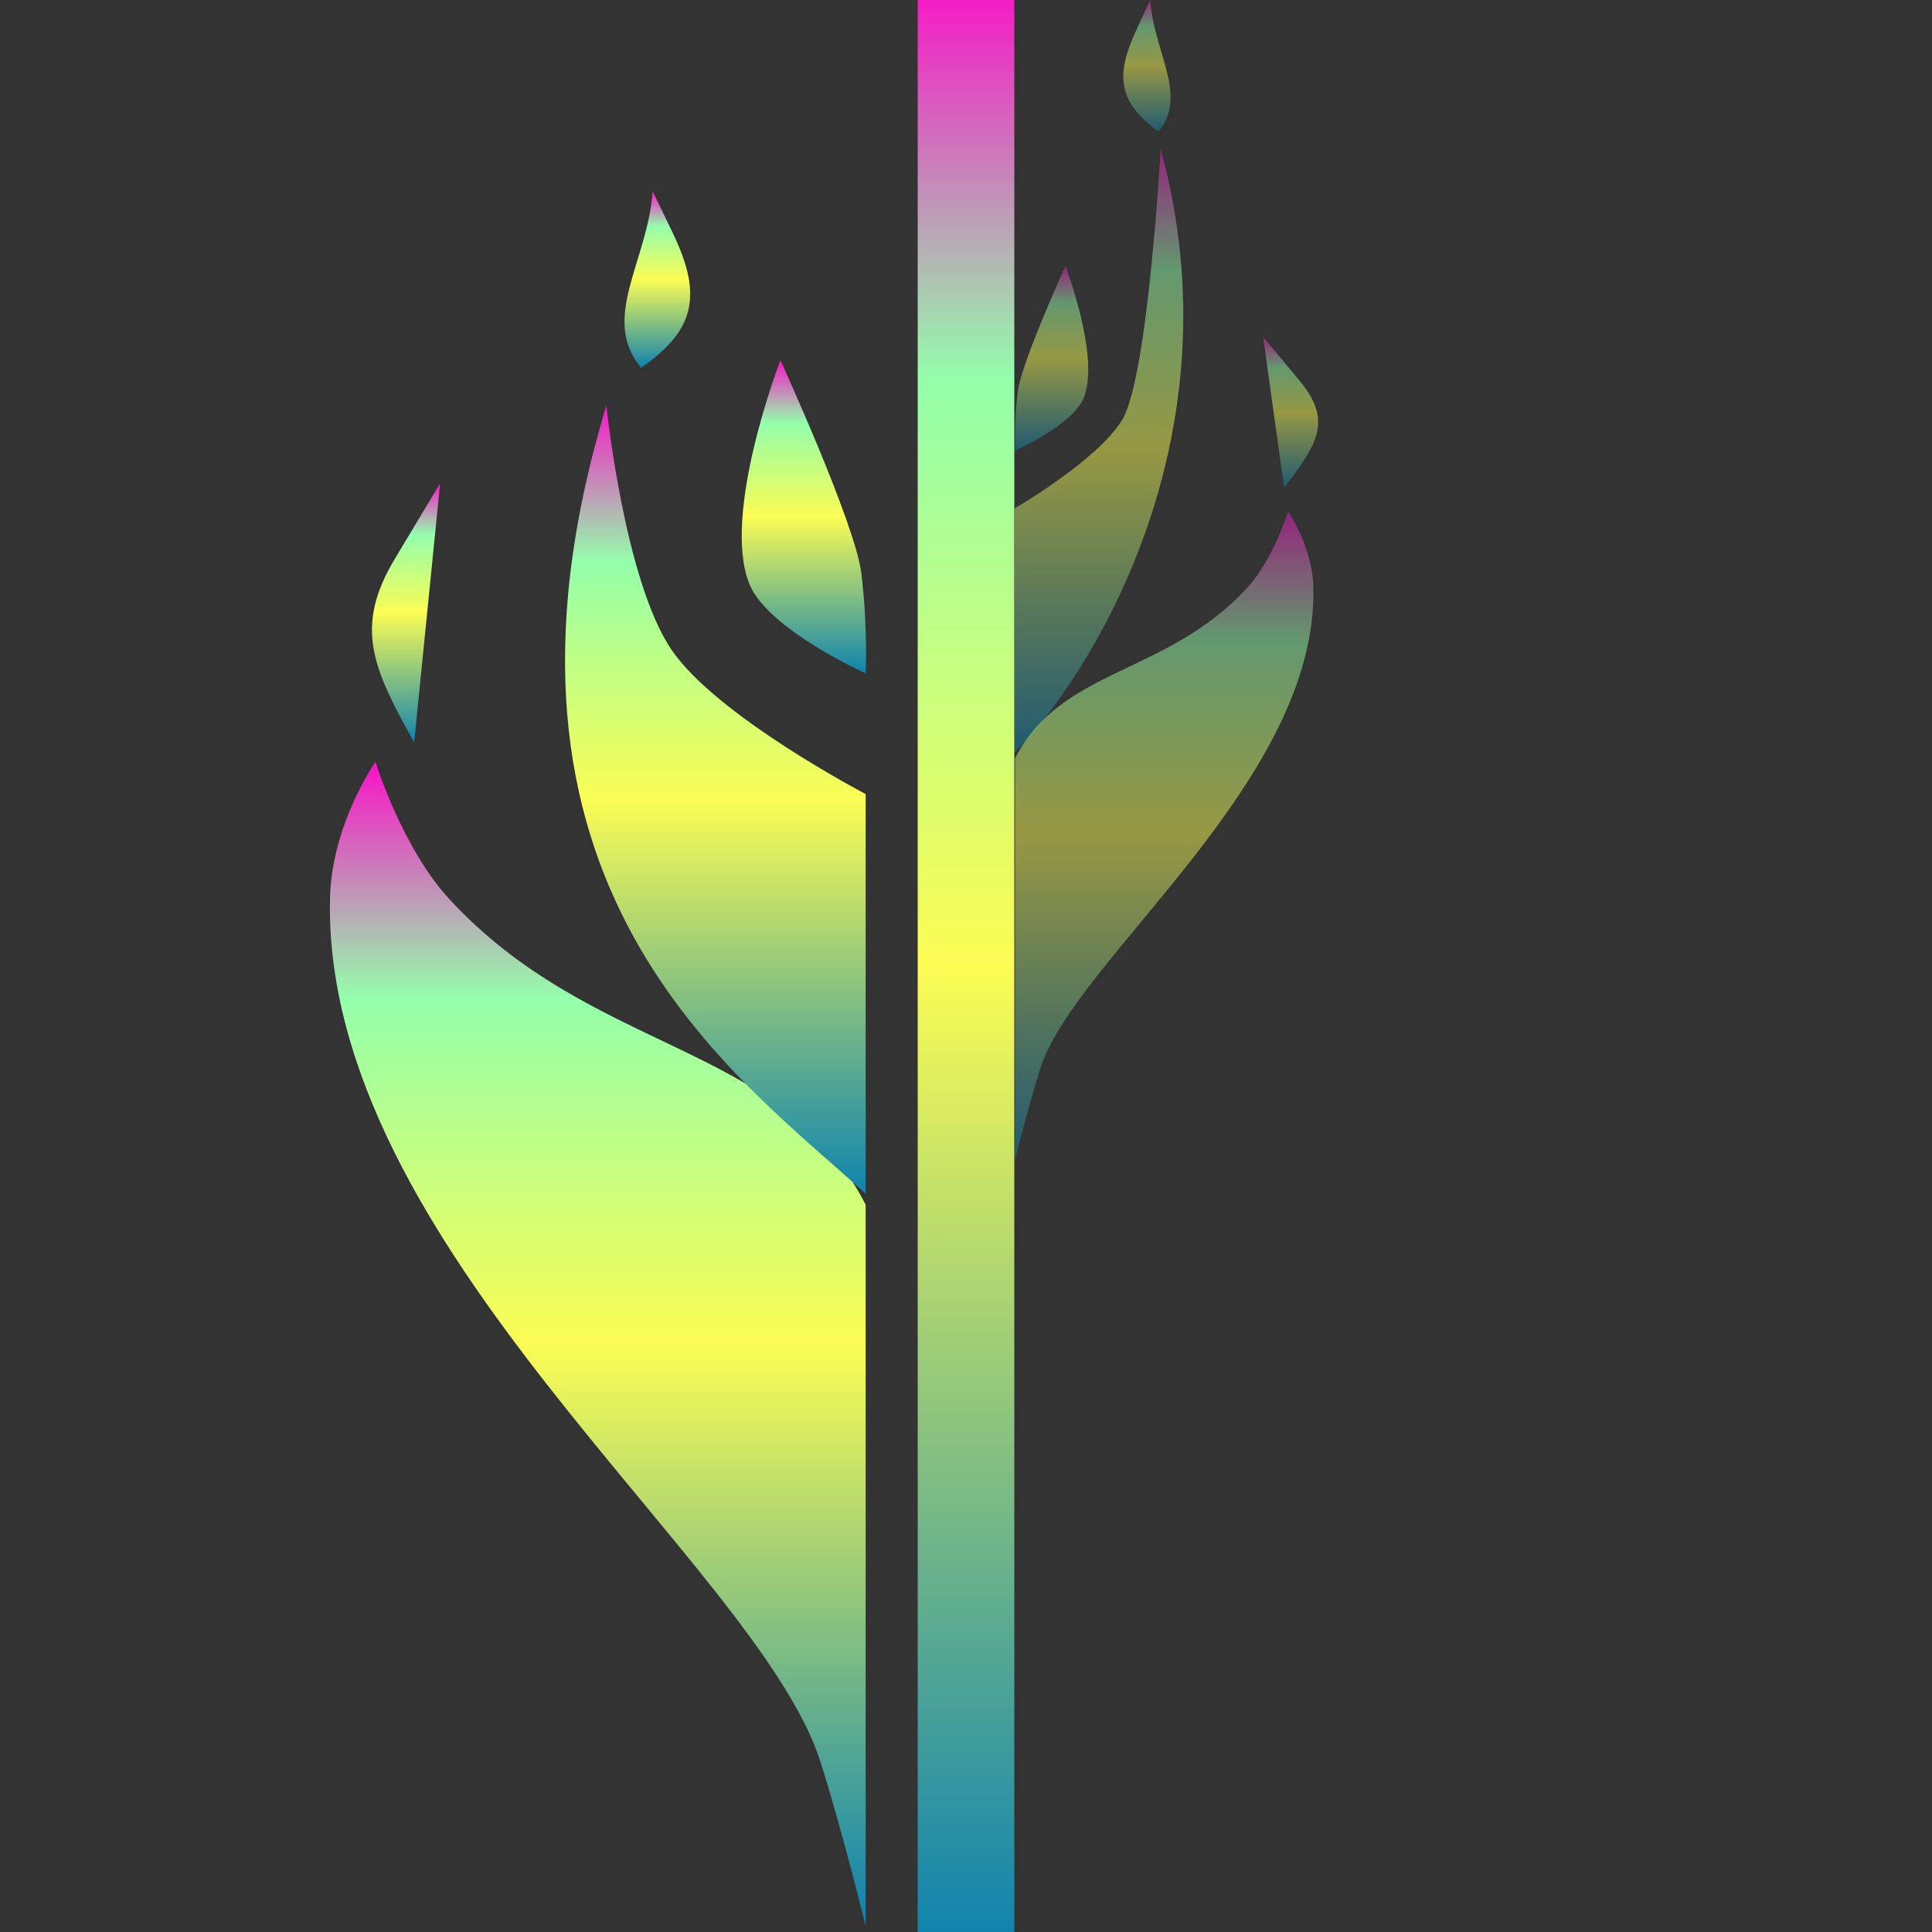 <?xml version="1.0" encoding="UTF-8" standalone="no"?>
<svg
   width="16"
   height="16"
   version="1"
   id="svg8"
   xmlns="http://www.w3.org/2000/svg"
   xmlns:svg="http://www.w3.org/2000/svg"
   xmlns:rdf="http://www.w3.org/1999/02/22-rdf-syntax-ns#"
   xmlns:cc="http://creativecommons.org/ns#"
   xmlns:dc="http://purl.org/dc/elements/1.1/">
  <rect width="100%" height="100%" fill="#333333" stroke="none"/>
  <defs>
   <style id="current-color-scheme" type="text/css">
   .ColorScheme-Text { color: #0abdc6; } .ColorScheme-Highlight { color:#5294e2; }
  </style>
  <linearGradient id="arrongin" x1="0%" x2="0%" y1="0%" y2="100%">
   <stop offset="0%" style="stop-color:#dd9b44; stop-opacity:1"/>
   <stop offset="100%" style="stop-color:#ad6c16; stop-opacity:1"/>
  </linearGradient>
  <linearGradient id="aurora" x1="0%" x2="0%" y1="0%" y2="100%">
   <stop offset="0%" style="stop-color:#09D4DF; stop-opacity:1"/>
   <stop offset="100%" style="stop-color:#9269F4; stop-opacity:1"/>
  </linearGradient>
  <linearGradient id="cyberneon" x1="0%" x2="0%" y1="0%" y2="100%">
    <stop offset="0" style="stop-color:#0abdc6; stop-opacity:1"/>
    <stop offset="1" style="stop-color:#ea00d9; stop-opacity:1"/>
  </linearGradient>
  <linearGradient id="fitdance" x1="0%" x2="0%" y1="0%" y2="100%">
   <stop offset="0%" style="stop-color:#1AD6AB; stop-opacity:1"/>
   <stop offset="100%" style="stop-color:#329DB6; stop-opacity:1"/>
  </linearGradient>
  <linearGradient id="oomox" x1="0%" x2="0%" y1="0%" y2="100%">
   <stop offset="0%" style="stop-color:#0abdc6; stop-opacity:1"/>
   <stop offset="100%" style="stop-color:#b800ff; stop-opacity:1"/>
  </linearGradient>
  <linearGradient id="rainblue" x1="0%" x2="0%" y1="0%" y2="100%">
   <stop offset="0%" style="stop-color:#00F260; stop-opacity:1"/>
   <stop offset="100%" style="stop-color:#0575E6; stop-opacity:1"/>
  </linearGradient>
  <linearGradient id="sunrise" x1="0%" x2="0%" y1="0%" y2="100%">
   <stop offset="0%" style="stop-color: #FF8501; stop-opacity:1"/>
   <stop offset="100%" style="stop-color: #FFCB01; stop-opacity:1"/>
  </linearGradient>
  <linearGradient id="telinkrin" x1="0%" x2="0%" y1="0%" y2="100%">
   <stop offset="0%" style="stop-color: #b2ced6; stop-opacity:1"/>
   <stop offset="100%" style="stop-color: #6da5b7; stop-opacity:1"/>
  </linearGradient>
  <linearGradient id="60spsycho" x1="0%" x2="0%" y1="0%" y2="100%">
   <stop offset="0%" style="stop-color: #df5940; stop-opacity:1"/>
   <stop offset="25%" style="stop-color: #d8d15f; stop-opacity:1"/>
   <stop offset="50%" style="stop-color: #e9882a; stop-opacity:1"/>
   <stop offset="100%" style="stop-color: #279362; stop-opacity:1"/>
  </linearGradient>
  <linearGradient id="90ssummer" x1="0%" x2="0%" y1="0%" y2="100%">
   <stop offset="0%" style="stop-color: #f618c7; stop-opacity:1"/>
   <stop offset="20%" style="stop-color: #94ffab; stop-opacity:1"/>
   <stop offset="50%" style="stop-color: #fbfd54; stop-opacity:1"/>
   <stop offset="100%" style="stop-color: #0f83ae; stop-opacity:1"/>
  </linearGradient>
 </defs>
  <rect
     style="fill:url(#90ssummer);stroke-width:0.4"
     width="0.8"
     height="16"
     x="7.6"
     y="1.7713884e-09"
     id="rect3"
     class="ColorScheme-Text"/>
  <path
     style="fill:url(#90ssummer);stroke-width:0.4"
     d="m 3.109,6.31 c 0,0 0.221,0.709 0.606,1.129 1.199,1.306 2.762,1.186 3.454,2.538 v 5.974 c 0,0 -0.204,-0.832 -0.378,-1.371 C 6.266,12.952 2.667,10.32 2.733,7.437 2.747,6.826 3.109,6.31 3.109,6.31 Z"
     id="path4"
     class="ColorScheme-Text"/>
  <path
     style="fill:url(#90ssummer);stroke-width:0.4"
     d="m 5.022,3.357 c 0,0 0.147,1.443 0.537,2.021 0.371,0.551 1.61,1.198 1.61,1.198 V 9.886 C 6.089,8.9 3.818,7.335 5.022,3.357 Z"
     id="path5"
     class="ColorScheme-Text"/>
  <path
     style="fill:url(#90ssummer);stroke-width:0.4"
     d="m 6.463,2.983 c 0,0 0.62,1.355 0.67,1.762 0.055,0.447 0.036,0.832 0.036,0.832 0,0 -0.808,-0.364 -0.962,-0.738 C 5.97,4.261 6.463,2.983 6.463,2.983 Z"
     id="path6"
     class="ColorScheme-Text"/>
  <path
     style="fill:url(#90ssummer);stroke-width:0.4"
     d="M 3.27,4.628 3.645,4.002 3.43,6.149 C 3.086,5.531 2.93,5.194 3.27,4.628 Z"
     id="path7"
     class="ColorScheme-Text"/>
  <path
     style="fill:url(#90ssummer);stroke-width:0.4"
     d="M 5.563,1.911 5.405,1.584 C 5.365,2.163 4.968,2.636 5.309,3.046 5.791,2.714 5.803,2.407 5.563,1.911 Z"
     id="path8"
     class="ColorScheme-Text"/>
  <path
     transform="matrix(-0.553,0,0,0.612,16.243,0.549)"
     id="path1"
     class="ColorScheme-Text"
     d="m 11.991,1.116 c 0,0 0.187,3.09 0.576,3.668 0.371,0.551 1.61,1.198 1.61,1.198 V 9.291 C 13.097,8.305 10.787,5.094 11.991,1.116 Z"
     style="opacity:0.5;fill:url(#90ssummer);stroke-width:0.4" />
  <path
     transform="matrix(-0.557,0,0,0.557,18.638,0.841)"
     id="path2"
     class="ColorScheme-Text"
     d="m 14.31,6.099 c 0,0 0.221,0.709 0.606,1.129 1.199,1.306 2.762,1.186 3.454,2.538 v 5.974 c 0,0 -0.204,-0.832 -0.378,-1.371 -0.526,-1.629 -4.124,-4.26 -4.058,-7.144 0.014,-0.61 0.376,-1.127 0.376,-1.127 z"
     style="opacity:0.5;fill:url(#90ssummer);stroke-width:0.4" />
  <path
     transform="matrix(-0.589,0,0,0.589,16.669,-0.152)"
     id="path3"
     class="ColorScheme-Text"
     d="m 13.32,4 c 0,0 0.62,1.355 0.67,1.762 0.055,0.447 0.036,0.832 0.036,0.832 0,0 -0.808,-0.364 -0.962,-0.738 C 12.827,5.278 13.32,4 13.32,4 Z"
     style="opacity:0.5;fill:url(#90ssummer);stroke-width:0.4" />
  <path
     id="path9"
     class="ColorScheme-Text"
     d="M 11.863,1.012 11.705,0.685 C 11.665,1.264 11.267,1.737 11.608,2.147 12.091,1.815 12.102,1.508 11.863,1.012 Z"
     style="opacity:0.5;fill:url(#90ssummer);stroke-width:0.4"
     transform="matrix(-0.718,0,0,0.745,17.93,-0.51)" />
  <path
     id="path12"
     class="ColorScheme-Text"
     d="M 13.578,2.895 13.954,2.268 13.739,4.415 C 13.395,3.797 13.239,3.46 13.578,2.895 Z"
     style="opacity:0.5;fill:url(#90ssummer);stroke-width:0.4"
     transform="matrix(-0.806,0,0,0.581,21.708,1.473)" />
</svg>
